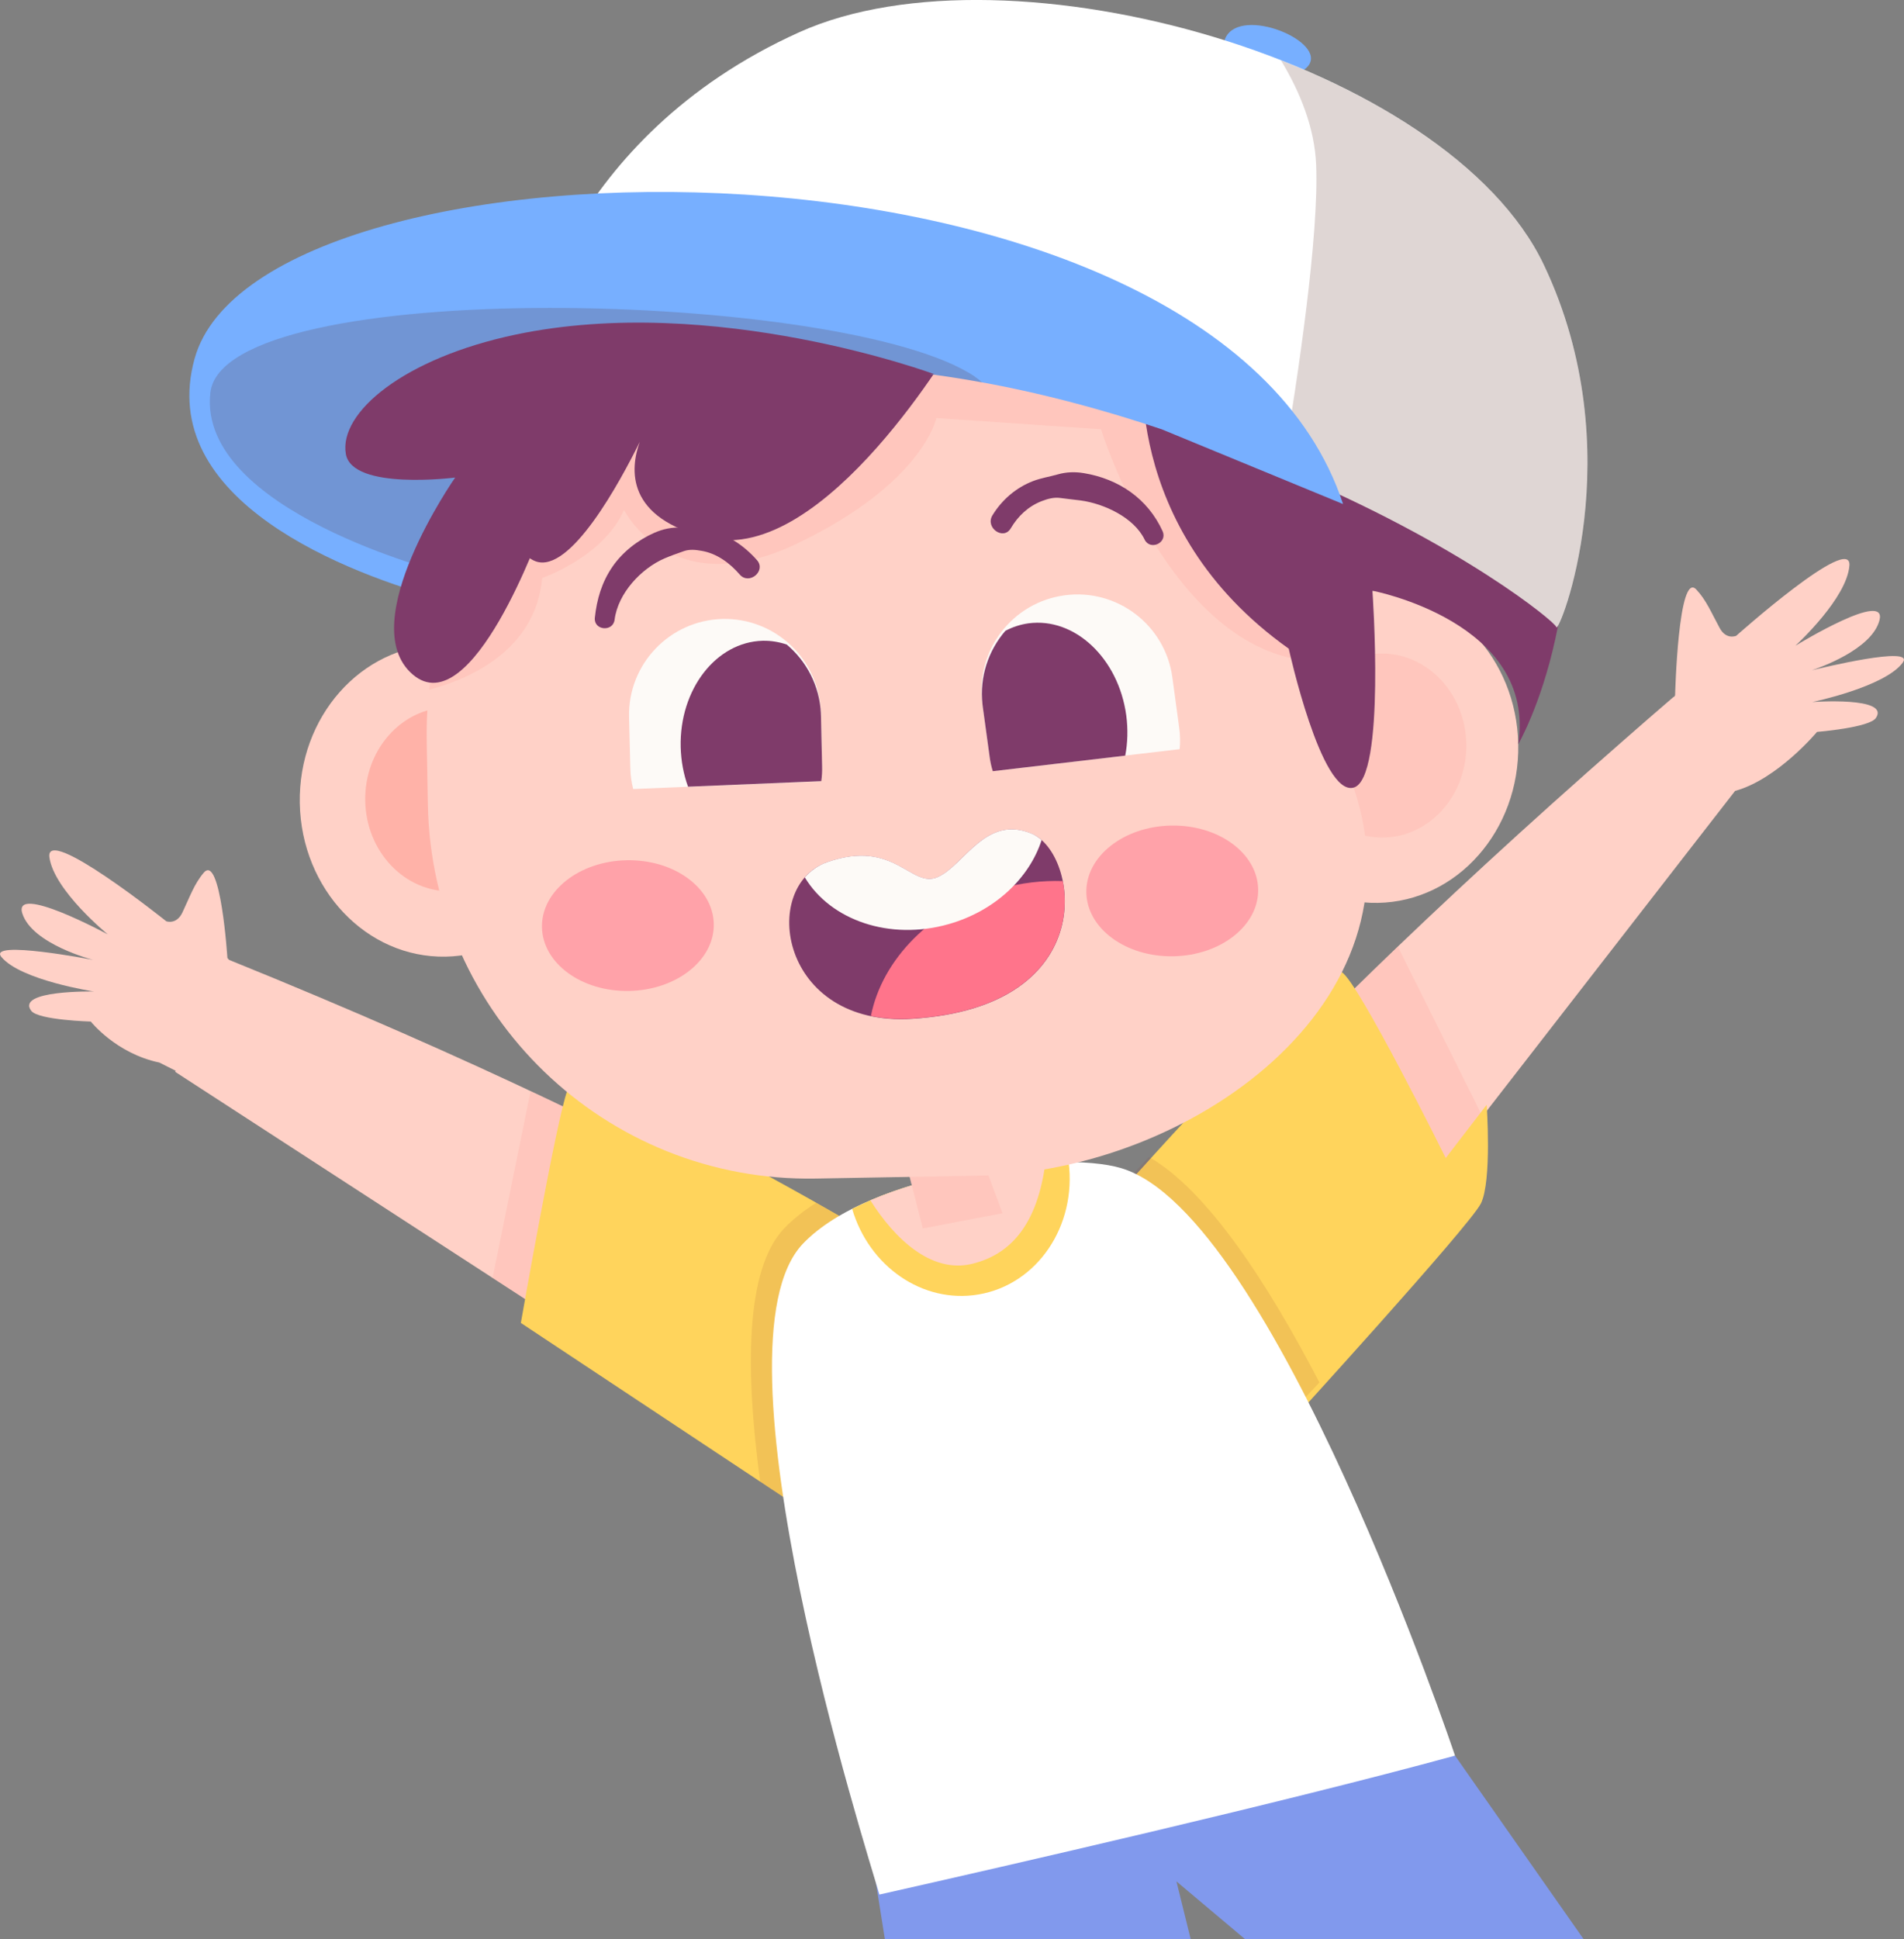<svg width="165" height="168" viewBox="0 0 165 168" fill="none" xmlns="http://www.w3.org/2000/svg">
<rect x="0" y="0" width="165" height="168" fill="#808080" stroke="none"/>
<g clip-path="url(#clip0_909_14453)">
<path d="M164.896 57.397C163.35 59.509 157.051 60.816 157.051 60.816C157.051 60.816 163.838 60.318 162.562 62.201C161.996 63.036 157.461 63.404 157.461 63.404C157.461 63.404 154.032 67.513 150.363 68.514L147.52 72.171L110.542 119.805L95.5 109.659C95.5 109.659 105.986 94.512 140.739 64.099C142.134 62.875 143.566 61.63 145.045 60.359L145.066 60.385C145.097 60.333 145.133 60.287 145.164 60.235C145.164 60.235 145.434 49.414 146.996 51.064C147.863 51.982 148.309 53.082 149.025 54.399C149.59 55.457 150.457 55.079 150.457 55.079C150.457 55.079 160.512 46.115 160.268 49.004C160.045 51.8 155.848 55.691 155.588 55.94C155.957 55.717 163.573 51.09 162.873 53.74C162.198 56.287 157.591 57.869 157.015 58.061C157.747 57.885 166.007 55.877 164.891 57.397H164.896Z" fill="#FFD1C7"/>
<g opacity="0.35">
<path d="M128.472 96.717L121.135 82.001C101.875 100.457 95.504 109.659 95.504 109.659L109.461 119.074L111.344 118.768L128.467 96.717H128.472Z" fill="#FFB2A8"/>
</g>
<path d="M97.439 102.874C97.439 102.874 114.846 83.354 116.289 84.226C117.736 85.097 125.286 100.317 125.286 100.317L128.834 95.705C128.834 95.705 129.301 102.314 128.331 104.259C127.361 106.204 111.469 123.602 111.469 123.602L97.434 102.874H97.439Z" fill="#FFD45C"/>
<g opacity="0.11">
<path d="M99.571 100.224C98.233 101.655 97.387 102.579 97.387 102.579L111.448 122.85C111.448 122.85 112.615 121.606 114.338 119.759C109.735 110.909 104.542 103.071 99.571 100.229V100.224Z" fill="#883023"/>
</g>
<path d="M19.847 83.147C19.806 83.095 19.749 83.038 19.707 82.986C19.707 82.986 19.121 73.872 17.653 75.605C16.833 76.569 16.449 77.69 15.806 79.049C15.292 80.133 14.41 79.806 14.41 79.806C14.41 79.806 3.888 71.392 4.282 74.266C4.676 77.135 9.346 80.947 9.346 80.947C9.346 80.947 1.075 76.466 1.937 79.137C2.803 81.808 8.075 83.152 8.075 83.152C8.075 83.152 -1.13 81.373 0.121 82.898C1.781 84.921 8.137 85.891 8.137 85.891C8.137 85.891 1.335 85.756 2.71 87.566C3.317 88.37 7.867 88.495 7.867 88.495C7.867 88.495 10.062 91.265 13.803 92.043L15.219 92.754L15.183 92.852L68.339 127.353L79.209 112.828C79.209 112.828 63.187 100.7 19.853 83.152L19.847 83.147Z" fill="#FFD1C7"/>
<g opacity="0.35">
<path d="M45.982 94.518L42.688 110.697L66.378 126.077L69.683 125.537L79.199 112.818C79.199 112.818 69.803 105.712 45.977 94.518H45.982Z" fill="#FFB2A8"/>
</g>
<path d="M74.083 106.1C74.083 106.1 50.087 92.131 49.168 94.47C48.25 96.81 45.137 114.602 45.137 114.602L68.521 130.102L74.078 106.105L74.083 106.1Z" fill="#FFD45C"/>
<g opacity="0.11">
<path d="M68.526 130.102L74.083 106.106C74.083 106.106 72.76 105.333 70.731 104.191C69.662 104.871 68.718 105.613 67.945 106.422C64.603 109.939 64.556 118.612 65.88 128.349L68.526 130.102Z" fill="#883023"/>
</g>
<path d="M98.977 168H80.324L79.094 164.047L78.928 163.508L78.233 161.283L77.527 159.021L95.827 148.797L97.275 157.626L97.446 158.658L97.534 159.208L98.977 168Z" fill="#FFD1C7"/>
<g opacity="0.35">
<path d="M98.976 168H80.323L79.094 164.048L87.951 161.449L97.445 158.658L97.534 159.208L98.976 168Z" fill="#FFB2A8"/>
</g>
<path d="M107.916 168L101.949 162.979L103.189 168H76.686L75.918 163.161L75.695 161.771L78.233 161.283L97.274 157.626L126.091 152.086L137.247 168H107.916Z" fill="#8199ED"/>
<path d="M126.091 152.086C126.091 152.086 110.354 105.12 97.16 101.193C91.727 99.575 75.383 101.634 69.572 107.75C61.182 116.579 75.119 160.37 76.208 164.12C87.68 161.537 111.153 156.163 126.096 152.086H126.091Z" fill="white"/>
<path d="M92.609 100.669C87.151 100.618 79.316 101.935 73.848 104.721C75.306 109.7 79.954 112.953 84.79 112.138C89.896 111.277 93.31 106.199 92.609 100.669Z" fill="#FFD45C"/>
<path d="M90.592 100.705C85.891 100.918 80.059 101.997 75.426 103.983C77.527 107.308 80.692 110.327 84.22 109.487C87.78 108.636 89.928 105.815 90.597 100.71L90.592 100.705Z" fill="#FFD1C7"/>
<path d="M78.277 99.777L79.974 106.417L86.875 105.099L84.296 98.138L78.277 99.777Z" fill="#FFD1C7"/>
<g opacity="0.35">
<path d="M78.277 99.777L79.974 106.417L86.875 105.099L84.296 98.138L78.277 99.777Z" fill="#FFB2A8"/>
</g>
<path d="M106.78 64.919C106.915 72.383 112.575 78.338 119.419 78.214C126.268 78.089 131.705 71.937 131.571 64.473C131.436 57.008 125.775 51.053 118.931 51.178C112.082 51.302 106.645 57.454 106.78 64.919Z" fill="#FFD1C7"/>
<g opacity="0.35">
<path d="M112.449 64.716C112.527 69.12 115.863 72.626 119.905 72.554C123.942 72.481 127.148 68.85 127.07 64.451C126.993 60.047 123.656 56.541 119.62 56.613C115.583 56.686 112.377 60.312 112.454 64.716H112.449Z" fill="#FFB2A8"/>
</g>
<path d="M25.979 69.577C26.114 77.041 31.775 82.996 38.618 82.872C45.467 82.747 50.905 76.595 50.77 69.131C50.635 61.666 44.974 55.711 38.13 55.836C31.282 55.96 25.844 62.112 25.979 69.577Z" fill="#FFD1C7"/>
<path d="M31.65 69.374C31.728 73.778 35.064 77.285 39.1 77.212C43.137 77.139 46.344 73.508 46.266 69.11C46.188 64.706 42.852 61.199 38.815 61.272C34.779 61.344 31.572 64.97 31.65 69.374Z" fill="#FFB2A8"/>
<path d="M69.059 27.227L86.57 28.021C108.538 25.412 116.876 44.537 117.203 62.776L117.302 68.228C123.683 86.912 103.111 101.514 84.873 101.841L70.698 102.095C52.461 102.422 37.404 87.908 37.077 69.675L36.978 64.223C36.651 45.99 50.816 27.559 69.054 27.227H69.059Z" fill="#FFD1C7"/>
<g opacity="0.35">
<path d="M86.569 28.027L69.058 27.233C52.315 27.534 39.011 43.096 37.195 59.752C40.889 58.756 46.415 56.246 46.986 50.073C46.986 50.073 52.32 48.231 54.079 44.17C54.079 44.17 58.095 52.329 69.058 47.095C80.026 41.856 81.142 36.213 81.142 36.213L95.416 37.188C95.416 37.188 101.621 57.205 114.432 57.299L110.981 39.045C106.171 31.466 98.321 26.637 86.569 28.032V28.027Z" fill="#FFB2A8"/>
</g>
<path d="M99.118 30.543C99.118 30.543 96.871 45.669 111.684 56.194C111.684 56.194 114.502 69.001 117.304 68.228C120.105 67.455 118.933 51.172 118.933 51.172C118.933 51.172 133.18 53.885 131.572 64.467C131.572 64.467 139.303 51.183 133.979 31.85C128.656 12.517 99.113 30.537 99.113 30.537L99.118 30.543Z" fill="#7F3B6A"/>
<path d="M51.184 31.471C39.935 37.457 36.573 53.865 39.925 56.111C41.627 57.252 43.904 52.832 45.736 48.205C45.912 48.376 46.136 48.522 46.416 48.625C49.42 49.725 53.737 41.731 55.438 38.287C54.608 40.601 54.172 44.901 61.405 46.602C71.518 48.983 82.984 29.163 82.984 29.163C82.984 29.163 62.433 25.485 51.184 31.471Z" fill="#7F3B6A"/>
<path d="M71.68 74.691C77.554 72.637 78.955 77.025 81.274 75.978C83.593 74.93 85.42 70.531 89.441 72.238C93.462 73.944 95.537 87.203 79.069 88.256C67.545 88.993 65.802 76.751 71.68 74.691Z" fill="#7F3B6A"/>
<path d="M92.097 76.325C90.338 76.268 88.506 76.47 86.669 76.989C80.698 78.685 76.433 83.136 75.473 88.012C76.547 88.235 77.74 88.333 79.068 88.245C90.53 87.514 93.005 80.869 92.097 76.32V76.325Z" fill="#FF748B"/>
<path d="M69.746 76.009C71.982 79.718 77.098 81.507 82.209 80.055C86.235 78.914 89.208 76.05 90.267 72.772C90.007 72.544 89.732 72.357 89.442 72.232C85.421 70.526 83.594 74.93 81.275 75.972C78.956 77.02 77.555 72.627 71.681 74.686C70.898 74.961 70.255 75.423 69.746 76.004V76.009Z" fill="#FDFAF7"/>
<path d="M71.123 61.578L71.133 61.847L71.226 66.117C71.242 66.646 71.2 67.164 71.117 67.673L54.872 68.352C54.722 67.766 54.633 67.149 54.623 66.516L54.514 62.117C54.405 57.537 58.037 53.729 62.619 53.62C67.159 53.517 70.931 57.07 71.117 61.583L71.123 61.578Z" fill="#FDFAF7"/>
<path d="M71.134 61.8L71.144 61.987L71.243 66.381C71.253 66.822 71.233 67.247 71.17 67.667L59.626 68.15C59.242 67.097 59.019 65.935 58.988 64.716C58.868 59.725 62.054 55.607 66.101 55.508C66.817 55.493 67.517 55.612 68.177 55.835C69.889 57.277 71.025 59.399 71.139 61.806L71.134 61.8Z" fill="#7F3B6A"/>
<path d="M85.118 60.784L85.149 61.054L85.73 65.282C85.797 65.806 85.922 66.314 86.083 66.796L102.229 64.898C102.286 64.296 102.276 63.669 102.188 63.041L101.596 58.678C100.979 54.139 96.792 50.949 92.247 51.572C87.748 52.184 84.583 56.292 85.112 60.779L85.118 60.784Z" fill="#FDFAF7"/>
<path d="M85.142 61.007L85.163 61.194L85.76 65.546C85.817 65.982 85.91 66.397 86.035 66.807L97.512 65.458C97.724 64.358 97.761 63.176 97.6 61.967C96.925 57.018 93.127 53.455 89.122 53.999C88.411 54.098 87.742 54.321 87.124 54.648C85.661 56.344 84.872 58.621 85.142 61.013V61.007Z" fill="#7F3B6A"/>
<path d="M128.691 62.399C128.691 62.399 128.708 62.377 128.713 62.366C128.708 62.377 128.697 62.388 128.691 62.399Z" fill="#56261C"/>
<path d="M129.914 60.449C129.93 60.422 129.946 60.396 129.967 60.369C129.967 60.369 129.951 60.401 129.914 60.449Z" fill="#56261C"/>
<g opacity="0.5">
<path d="M94.141 77.316C94.198 80.444 97.576 82.918 101.691 82.84C105.8 82.762 109.089 80.169 109.032 77.041C108.975 73.913 105.598 71.439 101.483 71.516C97.374 71.594 94.084 74.188 94.141 77.316Z" fill="#FF748B"/>
</g>
<path d="M53.261 53.683C53.552 51.385 55.575 49.242 57.583 48.376C58.128 48.143 58.704 47.94 59.264 47.743C59.762 47.572 60.266 47.624 60.795 47.717C62.118 47.94 63.239 48.77 64.1 49.766C64.92 50.716 66.43 49.455 65.594 48.516C64.432 47.209 62.984 46.255 61.267 45.886C60.535 45.731 59.794 45.741 59.052 45.705C58.221 45.663 57.459 45.824 56.701 46.156C55.285 46.778 53.946 47.821 53.069 49.102C52.151 50.441 51.72 51.909 51.549 53.506C51.43 54.611 53.121 54.777 53.261 53.683Z" fill="#7F3B6A"/>
<path d="M100.751 46.016C99.464 43.194 96.948 41.482 93.907 40.984C93.145 40.86 92.398 40.886 91.656 41.098C90.955 41.3 90.234 41.404 89.539 41.669C88.06 42.234 86.83 43.292 86.005 44.641C85.352 45.71 86.955 46.846 87.593 45.767C88.226 44.698 89.103 43.868 90.27 43.412C90.779 43.215 91.323 43.064 91.868 43.137C92.465 43.22 93.067 43.277 93.664 43.355C95.666 43.63 98.266 44.823 99.189 46.737C99.667 47.733 101.208 47.022 100.746 46.011L100.751 46.016Z" fill="#7F3B6A"/>
<g opacity="0.5">
<path d="M46.966 80.32C47.023 83.448 50.4 85.922 54.515 85.844C58.624 85.766 61.914 83.173 61.857 80.045C61.8 76.917 58.422 74.442 54.307 74.52C50.198 74.598 46.908 77.192 46.966 80.32Z" fill="#FF748B"/>
</g>
<path d="M106.205 3.268C107.559 0.483 115.025 3.606 113.37 5.706C111.72 7.813 105.146 5.437 106.205 3.268Z" fill="#77AFFF"/>
<path d="M45.645 29.9C45.645 29.9 48.846 11.993 69.257 2.796C87.505 -5.426 125.459 5.421 133.792 22.949C141.523 39.211 135.012 55.141 134.871 54.316C134.731 53.491 101.94 27.088 45.645 29.9Z" fill="white"/>
<g opacity="0.19">
<path d="M111.005 5.224C112.66 7.957 113.926 11.065 114.056 14.286C114.3 20.391 112.536 32.332 111.135 40.673C126.498 47.049 134.8 53.906 134.867 54.316C135.007 55.141 141.524 39.211 133.788 22.948C130.26 15.525 121.408 9.311 111 5.224H111.005Z" fill="#56261C"/>
</g>
<path d="M116.389 43.662C105.13 9.514 22.628 10.546 16.873 31.036C13.418 43.34 30.146 49.741 38.696 52.003C38.696 52.003 41.348 42.822 49.691 35.793C51.761 34.05 69.625 26.746 100.684 37.193L116.384 43.662H116.389Z" fill="#77AFFF"/>
<g opacity="0.19">
<path d="M84.511 32.643C73.412 25.106 19.369 23.804 18.227 34.023C17.091 44.242 38.468 49.632 38.468 49.632C38.468 49.632 38.898 49.559 39.666 49.429C41.057 46.203 44.082 40.518 49.691 35.792C51.387 34.366 63.674 29.215 85.112 33.131C84.936 32.97 84.744 32.809 84.505 32.649L84.511 32.643Z" fill="#56261C"/>
</g>
<path d="M46.942 45.762C46.942 45.762 40.887 62.844 35.755 58.419C30.624 53.995 39.444 41.369 39.444 41.369C39.444 41.369 30.51 42.515 29.97 39.32C29.363 35.725 35.014 31.025 44.654 28.992C61.926 25.345 80.999 32.426 80.999 32.426C80.999 32.426 57.023 31.254 46.942 45.762Z" fill="#7F3B6A"/>
</g>
<defs>
<clipPath id="clip0_909_14453">
<rect width="165" height="168" fill="white"/>
</clipPath>
</defs>
</svg>
